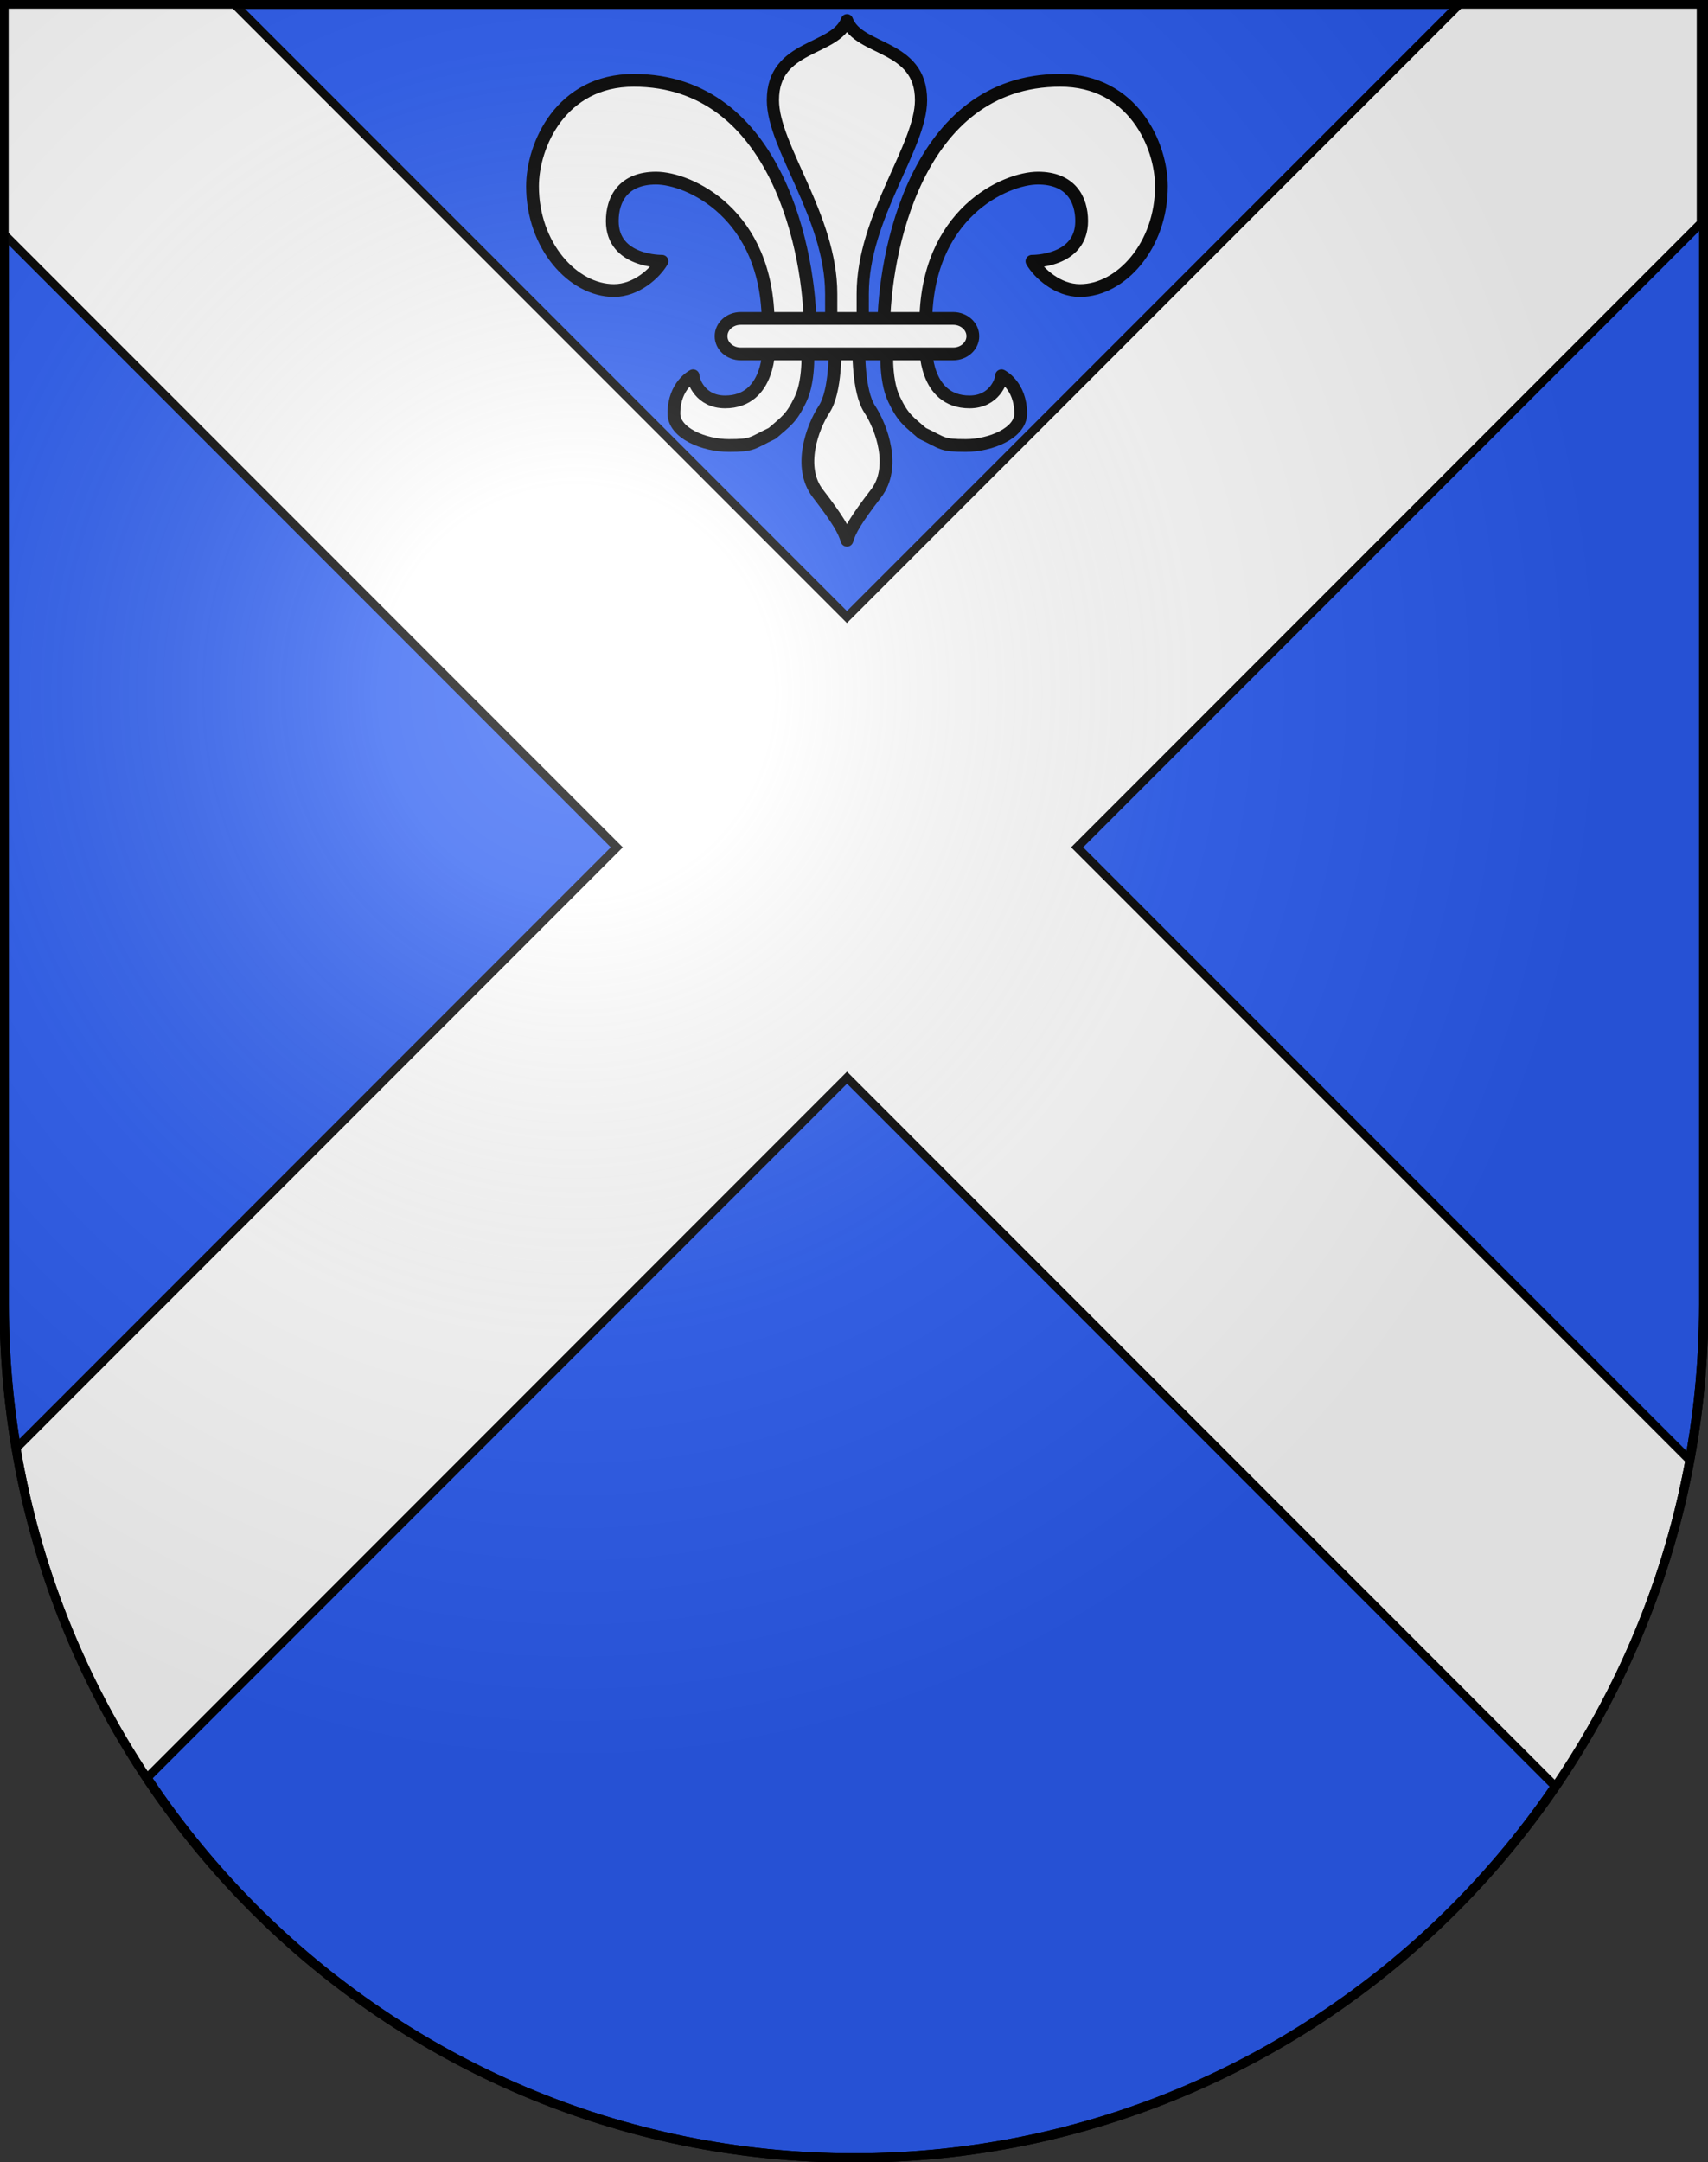 <?xml version="1.0" encoding="UTF-8"?>
<svg version="1.0" viewBox="0 0 603 763" xmlns="http://www.w3.org/2000/svg" xmlns:cc="http://creativecommons.org/ns#" xmlns:dc="http://purl.org/dc/elements/1.1/" xmlns:rdf="http://www.w3.org/1999/02/22-rdf-syntax-ns#" xmlns:xlink="http://www.w3.org/1999/xlink">
<rect x="0" y="0" width="603" height="763" fill="#333333" stroke="none"/>
<defs>
<radialGradient id="a" cx="858.04" cy="579.93" r="300" gradientTransform="matrix(1.215 1.5316e-24 1.4647e-23 1.267 -839.19 -490.49)" gradientUnits="userSpaceOnUse">
<stop stop-color="#fff" stop-opacity=".314" offset="0"/>
<stop stop-color="#fff" stop-opacity=".251" offset=".19"/>
<stop stop-color="#6b6b6b" stop-opacity=".125" offset=".6"/>
<stop stop-opacity=".125" offset="1"/>
</radialGradient>
</defs>
<desc>Coat of Arms of Canton of Freiburg (Fribourg)</desc>
<g stroke="#000">
<path d="m1.5 1.5v458.87c0 166.31 134.31 301.13 300 301.13 165.69 0 300-134.82 300-301.13v-458.87h-600z" fill="#2b5df2" stroke-width="3.3"/>
<path d="m1.5 1.5v458.87c0 166.31 134.31 301.13 300 301.13 165.69 0 300-134.82 300-301.13v-458.87h-600z" fill="none"/>
<path d="m1.5 1.5v458.87c0 166.31 134.31 301.13 300 301.13 165.69 0 300-134.82 300-301.13v-458.87h-600z" fill="none" stroke-width="3.3"/>
<path d="m1.5 1.5v81.25l216.25 216.25-212 212c7.17 42.509 23.186 81.975 46.125 116.44l247.16-247.16 250.09 250.12c23.23-34.017 39.682-73.042 47.406-115.16l-216.25-216.25 220.25-220.25v-77.25h-85.25l-216.28 216.25-216.25-216.25h-81.25z" fill="#fff" stroke-width="3"/>
<path d="m307.04 144.38c-4.189-6.405-3.868-21.27-3.868-23.831l-4.16-0.132-4.16 0.132c0 2.562 0.323 17.426-3.868 23.831-4.189 6.405-9.348 20.499-2.257 29.724 7.093 9.226 9.287 13.064 10.285 16.526 0.999-3.462 3.193-7.301 10.285-16.526 7.092-9.225 1.934-23.318-2.258-29.724z" fill="#fff" stroke-linecap="round" stroke-linejoin="round" stroke-width="4.507"/>
<path d="m282.63 140.91c3.525-7.352 2.459-19.461 2.459-19.461l-13.634 0.644s0.645 19.731-15.474 19.731c-8.704 0-11.281-7.431-11.281-9.225 0 0-6.771 3.33-6.771 13.325 0 6.918 10.639 11.275 19.342 11.275 8.704 0 7.942-0.763 15.375-4.289 4.974-4.346 6.737-5.227 9.984-12z" fill="#fff" stroke-linecap="round" stroke-linejoin="round" stroke-width="4.507"/>
<path d="m223.73 28.347c-25.733 0-35.725 22.918-35.725 37.409 0 20.879 14.23 36.766 28.761 36.766 7.872 0 14.532-6.129 16.954-10.319 0 0-17.56 0.321-17.56-14.191 0-7.74 3.935-15.157 15.44-15.157 11.505 0 39.605 12.448 39.605 51.469l14.836 1.612c0-25.477-11.146-87.589-62.312-87.589zm150.58 0c-51.166 0-62.312 62.112-62.312 87.588l14.837-1.612c0-39.021 28.101-51.469 39.606-51.469 11.505 0 15.438 7.418 15.438 15.157 0 14.512-17.559 14.191-17.559 14.191 2.422 4.191 9.082 10.319 16.954 10.319 14.533 0 28.761-15.887 28.761-36.766 7.2e-4 -14.49-9.991-37.408-35.724-37.408z" fill="#fff" stroke-linecap="round" stroke-linejoin="round" stroke-width="4.507"/>
<path d="m299.02 7.134c-4.101 10.959-26.146 8.419-26.146 28.194 0 16.516 20.58 41.178 20.58 68.342v9.918h11.132v-9.918c0-27.165 20.58-51.827 20.58-68.342 0-19.776-22.045-17.235-26.146-28.194z" fill="#fff" stroke-linecap="round" stroke-linejoin="round" stroke-width="4.31"/>
<path d="m315.65 140.91c-3.525-7.352-2.459-19.461-2.459-19.461l13.634 0.644s-0.646 19.731 15.474 19.731c8.704 0 11.281-7.431 11.281-9.225 0 0 6.771 3.33 6.771 13.325 0 6.918-10.639 11.275-19.342 11.275-8.704 0-7.942-0.763-15.375-4.289-4.974-4.346-6.737-5.227-9.984-12z" fill="#fff" stroke-linecap="round" stroke-linejoin="round" stroke-width="4.507"/>
<path d="m336.53 112.37h-75.034c-3.824 0-6.924 2.799-6.924 6.256s3.1 6.258 6.924 6.258h75.034c3.826 0 6.926-2.801 6.926-6.258 0-3.456-3.1-6.256-6.926-6.256z" fill="#fff" stroke-linecap="round" stroke-linejoin="round" stroke-width="4.507"/>
</g>
<g>
<path d="m1.5 1.5v458.87c0 166.31 134.31 301.13 300 301.13 165.69 0 300-134.82 300-301.13v-458.87h-600z" fill="url(#a)"/>
<path d="m1.5 1.5v458.87c0 166.31 134.31 301.13 300 301.13 165.69 0 300-134.82 300-301.13v-458.87h-600z" fill="none" stroke="#000" stroke-width="3"/>
</g>
</svg>

